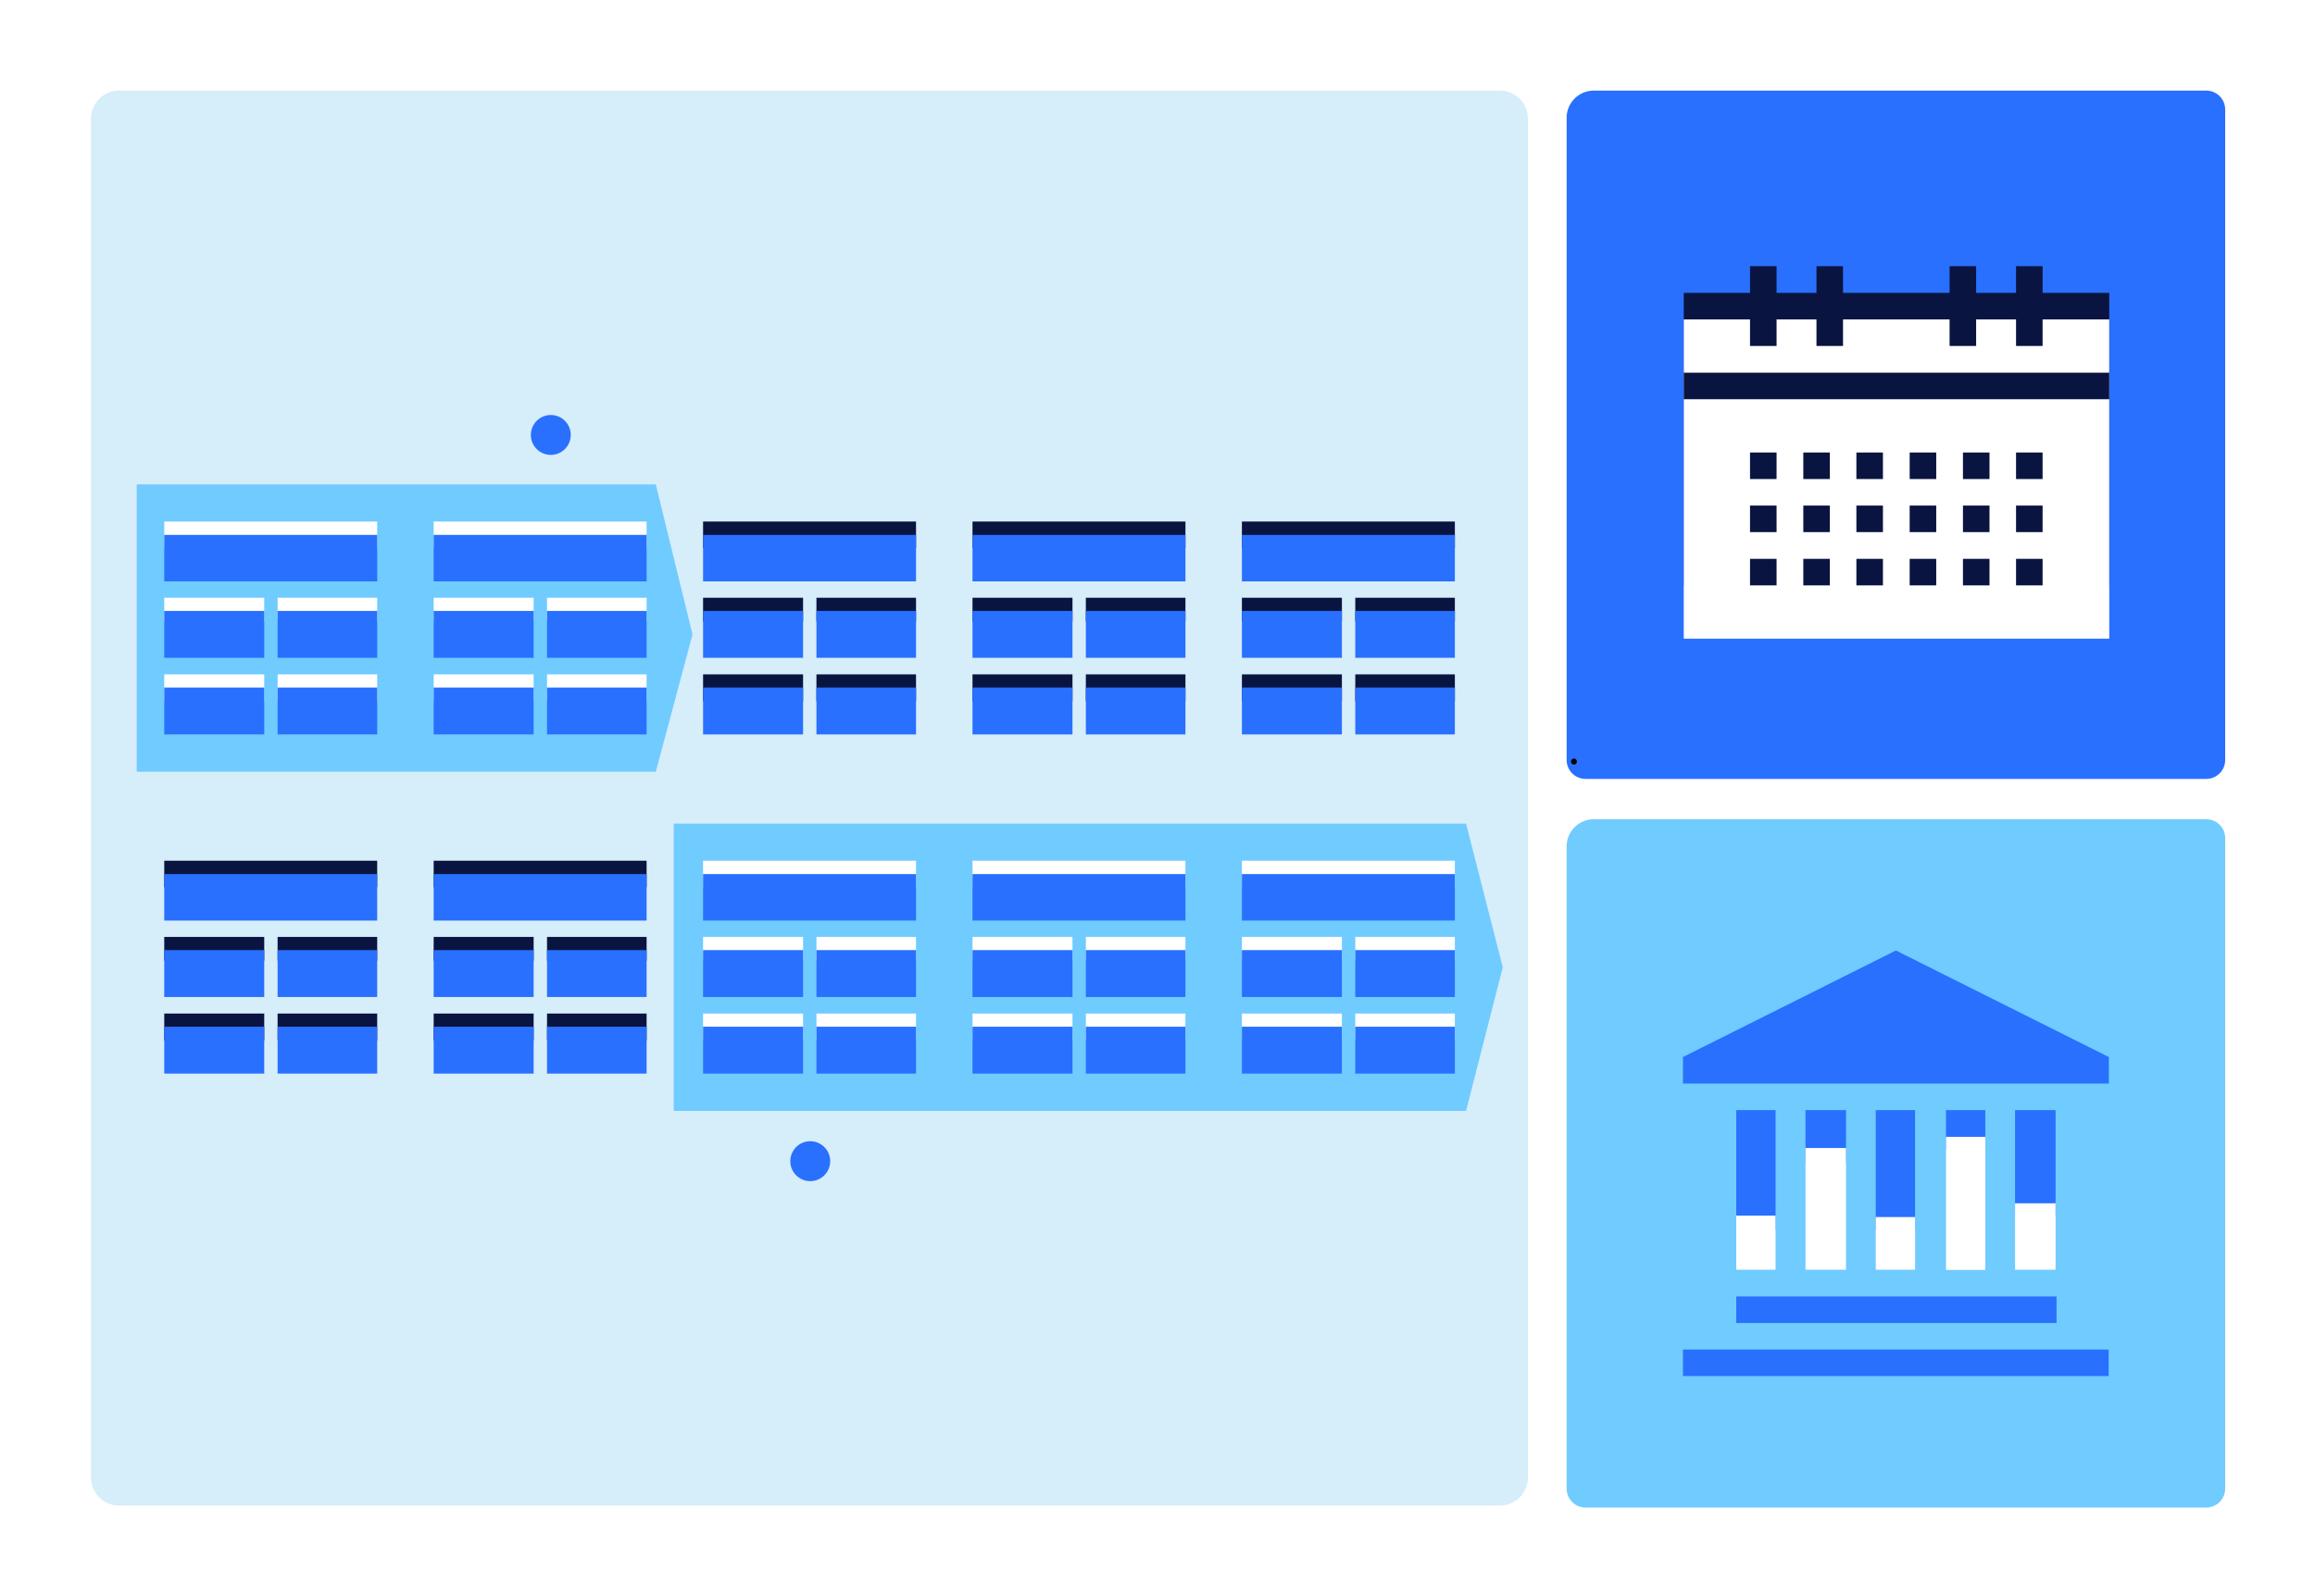 <svg width="1160" height="800" viewBox="0 0 1160 800" fill="none" xmlns="http://www.w3.org/2000/svg">
<path d="M1160 0H0V800H1160V0Z" fill="white"/>
<path d="M751.6 45.4H59.6C51.9 45.4 45.6 51.7 45.6 59.4V740.6C45.6 748.3 51.9 754.6 59.6 754.6H751.6C759.3 754.6 765.6 748.3 765.6 740.6V59.4C765.6 51.7 759.3 45.4 751.6 45.4Z" fill="#D6EDFA"/>
<path d="M328.6 242.8H68.5V386.8H328.6L347 318L328.6 242.8Z" fill="#70CBFF"/>
<path d="M734.6 412.8H337.6V556.8H734.6L753 484.8L734.6 412.8Z" fill="#70CBFF"/>
<path d="M798.7 410.6H1105.5C1110.8 410.6 1115 414.9 1115 420.1V746.1C1115 751.4 1110.7 755.6 1105.5 755.6H794.5C789.2 755.6 785 751.3 785 746.1V424.3C785 416.7 791.1 410.6 798.7 410.6Z" fill="#70CBFF"/>
<path d="M798.7 45.4H1105.5C1110.8 45.4 1115 49.7 1115 54.9V380.9C1115 386.2 1110.7 390.4 1105.5 390.4H794.5C789.2 390.4 785 386.1 785 380.9V59.1C785 51.5 791.1 45.4 798.7 45.4Z" fill="#2970FF"/>
<path d="M788.7 383.2C790.6 383.2 790.6 380.2 788.7 380.2C786.7 380.2 786.7 383.2 788.7 383.2Z" fill="black"/>
<path d="M132.4 299.6H82.3V311.5H132.4V299.6Z" fill="white"/>
<path d="M189 299.6H139.1V311.5H189V299.6Z" fill="white"/>
<path d="M132.4 338H82.3V351.5H132.4V338Z" fill="white"/>
<path d="M189 338H139.1V351.5H189V338Z" fill="white"/>
<path d="M189 261.399H82.3V274.699H189V261.399Z" fill="white"/>
<path d="M132.4 306.2H82.3V329.7H132.4V306.2Z" fill="#2970FF"/>
<path d="M189 306.2H139.1V329.7H189V306.2Z" fill="#2970FF"/>
<path d="M132.4 344.6H82.3V368.1H132.4V344.6Z" fill="#2970FF"/>
<path d="M189 344.6H139.1V368.1H189V344.6Z" fill="#2970FF"/>
<path d="M189 268.1H82.3V291.4H189V268.1Z" fill="#2970FF"/>
<path d="M132.4 469.6H82.3V481.5H132.4V469.6Z" fill="#091440"/>
<path d="M189 469.6H139.1V481.5H189V469.6Z" fill="#091440"/>
<path d="M132.4 508H82.3V521.5H132.4V508Z" fill="#091440"/>
<path d="M189 508H139.1V521.5H189V508Z" fill="#091440"/>
<path d="M189 431.399H82.3V444.699H189V431.399Z" fill="#091440"/>
<path d="M132.4 476.2H82.3V499.7H132.4V476.2Z" fill="#2970FF"/>
<path d="M189 476.2H139.1V499.7H189V476.2Z" fill="#2970FF"/>
<path d="M132.4 514.6H82.3V538.1H132.4V514.6Z" fill="#2970FF"/>
<path d="M189 514.6H139.1V538.1H189V514.6Z" fill="#2970FF"/>
<path d="M189 438.1H82.3V461.4H189V438.1Z" fill="#2970FF"/>
<path d="M267.4 299.6H217.3V311.5H267.4V299.6Z" fill="white"/>
<path d="M324 299.6H274.1V311.5H324V299.6Z" fill="white"/>
<path d="M267.4 338H217.3V351.5H267.4V338Z" fill="white"/>
<path d="M324 338H274.1V351.5H324V338Z" fill="white"/>
<path d="M324 261.399H217.3V274.699H324V261.399Z" fill="white"/>
<path d="M267.4 306.2H217.3V329.7H267.4V306.2Z" fill="#2970FF"/>
<path d="M324 306.2H274.1V329.7H324V306.2Z" fill="#2970FF"/>
<path d="M267.4 344.6H217.3V368.1H267.4V344.6Z" fill="#2970FF"/>
<path d="M324 344.6H274.1V368.1H324V344.6Z" fill="#2970FF"/>
<path d="M324 268.1H217.3V291.4H324V268.1Z" fill="#2970FF"/>
<path d="M267.4 469.6H217.3V481.5H267.4V469.6Z" fill="#091440"/>
<path d="M324 469.6H274.1V481.5H324V469.6Z" fill="#091440"/>
<path d="M267.4 508H217.3V521.5H267.4V508Z" fill="#091440"/>
<path d="M324 508H274.1V521.5H324V508Z" fill="#091440"/>
<path d="M324 431.399H217.3V444.699H324V431.399Z" fill="#091440"/>
<path d="M267.4 476.2H217.3V499.7H267.4V476.2Z" fill="#2970FF"/>
<path d="M324 476.2H274.1V499.7H324V476.2Z" fill="#2970FF"/>
<path d="M267.4 514.6H217.3V538.1H267.4V514.6Z" fill="#2970FF"/>
<path d="M324 514.6H274.1V538.1H324V514.6Z" fill="#2970FF"/>
<path d="M324 438.1H217.3V461.4H324V438.1Z" fill="#2970FF"/>
<path d="M402.4 299.6H352.3V311.5H402.4V299.6Z" fill="#091440"/>
<path d="M459 299.6H409.1V311.5H459V299.6Z" fill="#091440"/>
<path d="M402.4 338H352.3V351.5H402.4V338Z" fill="#091440"/>
<path d="M459 338H409.1V351.5H459V338Z" fill="#091440"/>
<path d="M459 261.399H352.3V274.699H459V261.399Z" fill="#091440"/>
<path d="M402.4 306.2H352.3V329.7H402.4V306.2Z" fill="#2970FF"/>
<path d="M459 306.2H409.1V329.7H459V306.2Z" fill="#2970FF"/>
<path d="M402.4 344.6H352.3V368.1H402.4V344.6Z" fill="#2970FF"/>
<path d="M459 344.6H409.1V368.1H459V344.6Z" fill="#2970FF"/>
<path d="M459 268.1H352.3V291.4H459V268.1Z" fill="#2970FF"/>
<path d="M402.4 469.6H352.3V481.5H402.4V469.6Z" fill="white"/>
<path d="M459 469.6H409.1V481.5H459V469.6Z" fill="white"/>
<path d="M402.4 508H352.3V521.5H402.4V508Z" fill="white"/>
<path d="M459 508H409.1V521.5H459V508Z" fill="white"/>
<path d="M459 431.399H352.3V444.699H459V431.399Z" fill="white"/>
<path d="M402.4 476.2H352.3V499.7H402.4V476.2Z" fill="#2970FF"/>
<path d="M459 476.2H409.1V499.7H459V476.2Z" fill="#2970FF"/>
<path d="M402.4 514.6H352.3V538.1H402.4V514.6Z" fill="#2970FF"/>
<path d="M459 514.6H409.1V538.1H459V514.6Z" fill="#2970FF"/>
<path d="M459 438.1H352.3V461.4H459V438.1Z" fill="#2970FF"/>
<path d="M672.4 469.6H622.3V481.5H672.4V469.6Z" fill="white"/>
<path d="M729 469.6H679.1V481.5H729V469.6Z" fill="white"/>
<path d="M672.4 508H622.3V521.5H672.4V508Z" fill="white"/>
<path d="M729 508H679.1V521.5H729V508Z" fill="white"/>
<path d="M729 431.399H622.3V444.699H729V431.399Z" fill="white"/>
<path d="M672.4 476.2H622.3V499.7H672.4V476.2Z" fill="#2970FF"/>
<path d="M729 476.2H679.1V499.7H729V476.2Z" fill="#2970FF"/>
<path d="M672.4 514.6H622.3V538.1H672.4V514.6Z" fill="#2970FF"/>
<path d="M729 514.6H679.1V538.1H729V514.6Z" fill="#2970FF"/>
<path d="M729 438.1H622.3V461.4H729V438.1Z" fill="#2970FF"/>
<path d="M537.4 299.6H487.3V311.5H537.4V299.6Z" fill="#091440"/>
<path d="M594 299.6H544.1V311.5H594V299.6Z" fill="#091440"/>
<path d="M537.4 338H487.3V351.5H537.4V338Z" fill="#091440"/>
<path d="M594 338H544.1V351.5H594V338Z" fill="#091440"/>
<path d="M594 261.399H487.3V274.699H594V261.399Z" fill="#091440"/>
<path d="M537.4 306.2H487.3V329.7H537.4V306.2Z" fill="#2970FF"/>
<path d="M594 306.2H544.1V329.7H594V306.2Z" fill="#2970FF"/>
<path d="M537.4 344.6H487.3V368.1H537.4V344.6Z" fill="#2970FF"/>
<path d="M594 344.6H544.1V368.1H594V344.6Z" fill="#2970FF"/>
<path d="M594 268.1H487.3V291.4H594V268.1Z" fill="#2970FF"/>
<path d="M537.4 469.6H487.3V481.5H537.4V469.6Z" fill="white"/>
<path d="M594 469.6H544.1V481.5H594V469.6Z" fill="white"/>
<path d="M537.4 508H487.3V521.5H537.4V508Z" fill="white"/>
<path d="M594 508H544.1V521.5H594V508Z" fill="white"/>
<path d="M594 431.399H487.3V444.699H594V431.399Z" fill="white"/>
<path d="M537.4 476.2H487.3V499.7H537.4V476.2Z" fill="#2970FF"/>
<path d="M594 476.2H544.1V499.7H594V476.2Z" fill="#2970FF"/>
<path d="M537.4 514.6H487.3V538.1H537.4V514.6Z" fill="#2970FF"/>
<path d="M594 514.6H544.1V538.1H594V514.6Z" fill="#2970FF"/>
<path d="M594 438.1H487.3V461.4H594V438.1Z" fill="#2970FF"/>
<path d="M672.4 299.6H622.3V311.5H672.4V299.6Z" fill="#091440"/>
<path d="M729 299.6H679.1V311.5H729V299.6Z" fill="#091440"/>
<path d="M672.4 338H622.3V351.5H672.4V338Z" fill="#091440"/>
<path d="M729 338H679.1V351.5H729V338Z" fill="#091440"/>
<path d="M729 261.399H622.3V274.699H729V261.399Z" fill="#091440"/>
<path d="M672.4 306.2H622.3V329.7H672.4V306.2Z" fill="#2970FF"/>
<path d="M729 306.2H679.1V329.7H729V306.2Z" fill="#2970FF"/>
<path d="M672.4 344.6H622.3V368.1H672.4V344.6Z" fill="#2970FF"/>
<path d="M729 344.6H679.1V368.1H729V344.6Z" fill="#2970FF"/>
<path d="M729 268.1H622.3V291.4H729V268.1Z" fill="#2970FF"/>
<path d="M406 592C411.523 592 416 587.523 416 582C416 576.477 411.523 572 406 572C400.477 572 396 576.477 396 582C396 587.523 400.477 592 406 592Z" fill="#2970FF"/>
<path d="M276 228C281.523 228 286 223.523 286 218C286 212.477 281.523 208 276 208C270.477 208 266 212.477 266 218C266 223.523 270.477 228 276 228Z" fill="#2970FF"/>
<path d="M1056.6 676.399H843.3V689.699H1056.6V676.399Z" fill="#2970FF"/>
<path d="M1030.5 649.8H870V663.1H1030.5V649.8Z" fill="#2970FF"/>
<path d="M889.7 556.399H870V616.399H889.7V556.399Z" fill="#2970FF"/>
<path d="M1030 556.399H1009.7V609.299H1030V556.399Z" fill="#2970FF"/>
<path d="M994.8 556.399H975.1V576.399H994.8V556.399Z" fill="#2970FF"/>
<path d="M959.6 556.399H939.9V616.399H959.6V556.399Z" fill="#2970FF"/>
<path d="M925 556.399H904.7V583.099H925V556.399Z" fill="#2970FF"/>
<path d="M889.7 609.3H870V636.4H889.7V609.3Z" fill="white"/>
<path d="M1030 603.1H1009.7V636.4H1030V603.1Z" fill="white"/>
<path d="M994.8 569.8H975.1V636.5H994.8V569.8Z" fill="white"/>
<path d="M959.6 610H939.9V636.4H959.6V610Z" fill="white"/>
<path d="M925 575.399H904.7V636.399H925V575.399Z" fill="white"/>
<path d="M843.3 529.799V543.099H1056.7V529.799L950 476.399L843.3 529.799Z" fill="#2970FF"/>
<path d="M1056.9 146.8H843.7V293.5H1056.9V146.8Z" fill="#091440"/>
<path d="M1056.9 160.1H843.7V320.1H1056.9V160.1Z" fill="white"/>
<path d="M890.2 133.399H876.9V173.399H890.2V133.399Z" fill="#091440"/>
<path d="M1023.5 133.399H1010.2V173.399H1023.5V133.399Z" fill="#091440"/>
<path d="M990.2 133.399H976.9V173.399H990.2V133.399Z" fill="#091440"/>
<path d="M923.5 133.399H910.2V173.399H923.5V133.399Z" fill="#091440"/>
<path d="M1056.9 186.8H843.7V200.1H1056.9V186.8Z" fill="#091440"/>
<path d="M890.2 253.399H876.9V266.699H890.2V253.399Z" fill="#091440"/>
<path d="M916.901 253.399H903.601V266.699H916.901V253.399Z" fill="#091440"/>
<path d="M943.5 253.399H930.2V266.699H943.5V253.399Z" fill="#091440"/>
<path d="M970.2 253.399H956.9V266.699H970.2V253.399Z" fill="#091440"/>
<path d="M996.901 253.399H983.601V266.699H996.901V253.399Z" fill="#091440"/>
<path d="M1023.5 253.399H1010.2V266.699H1023.5V253.399Z" fill="#091440"/>
<path d="M890.2 226.8H876.9V240.1H890.2V226.8Z" fill="#091440"/>
<path d="M916.901 226.8H903.601V240.1H916.901V226.8Z" fill="#091440"/>
<path d="M943.5 226.8H930.2V240.1H943.5V226.8Z" fill="#091440"/>
<path d="M970.2 226.8H956.9V240.1H970.2V226.8Z" fill="#091440"/>
<path d="M996.901 226.8H983.601V240.1H996.901V226.8Z" fill="#091440"/>
<path d="M1023.5 226.8H1010.2V240.1H1023.5V226.8Z" fill="#091440"/>
<path d="M890.2 280.1H876.9V293.4H890.2V280.1Z" fill="#091440"/>
<path d="M916.901 280.1H903.601V293.4H916.901V280.1Z" fill="#091440"/>
<path d="M943.5 280.1H930.2V293.4H943.5V280.1Z" fill="#091440"/>
<path d="M970.2 280.1H956.9V293.4H970.2V280.1Z" fill="#091440"/>
<path d="M996.901 280.1H983.601V293.4H996.901V280.1Z" fill="#091440"/>
<path d="M1023.5 280.1H1010.2V293.4H1023.5V280.1Z" fill="#091440"/>
</svg>
